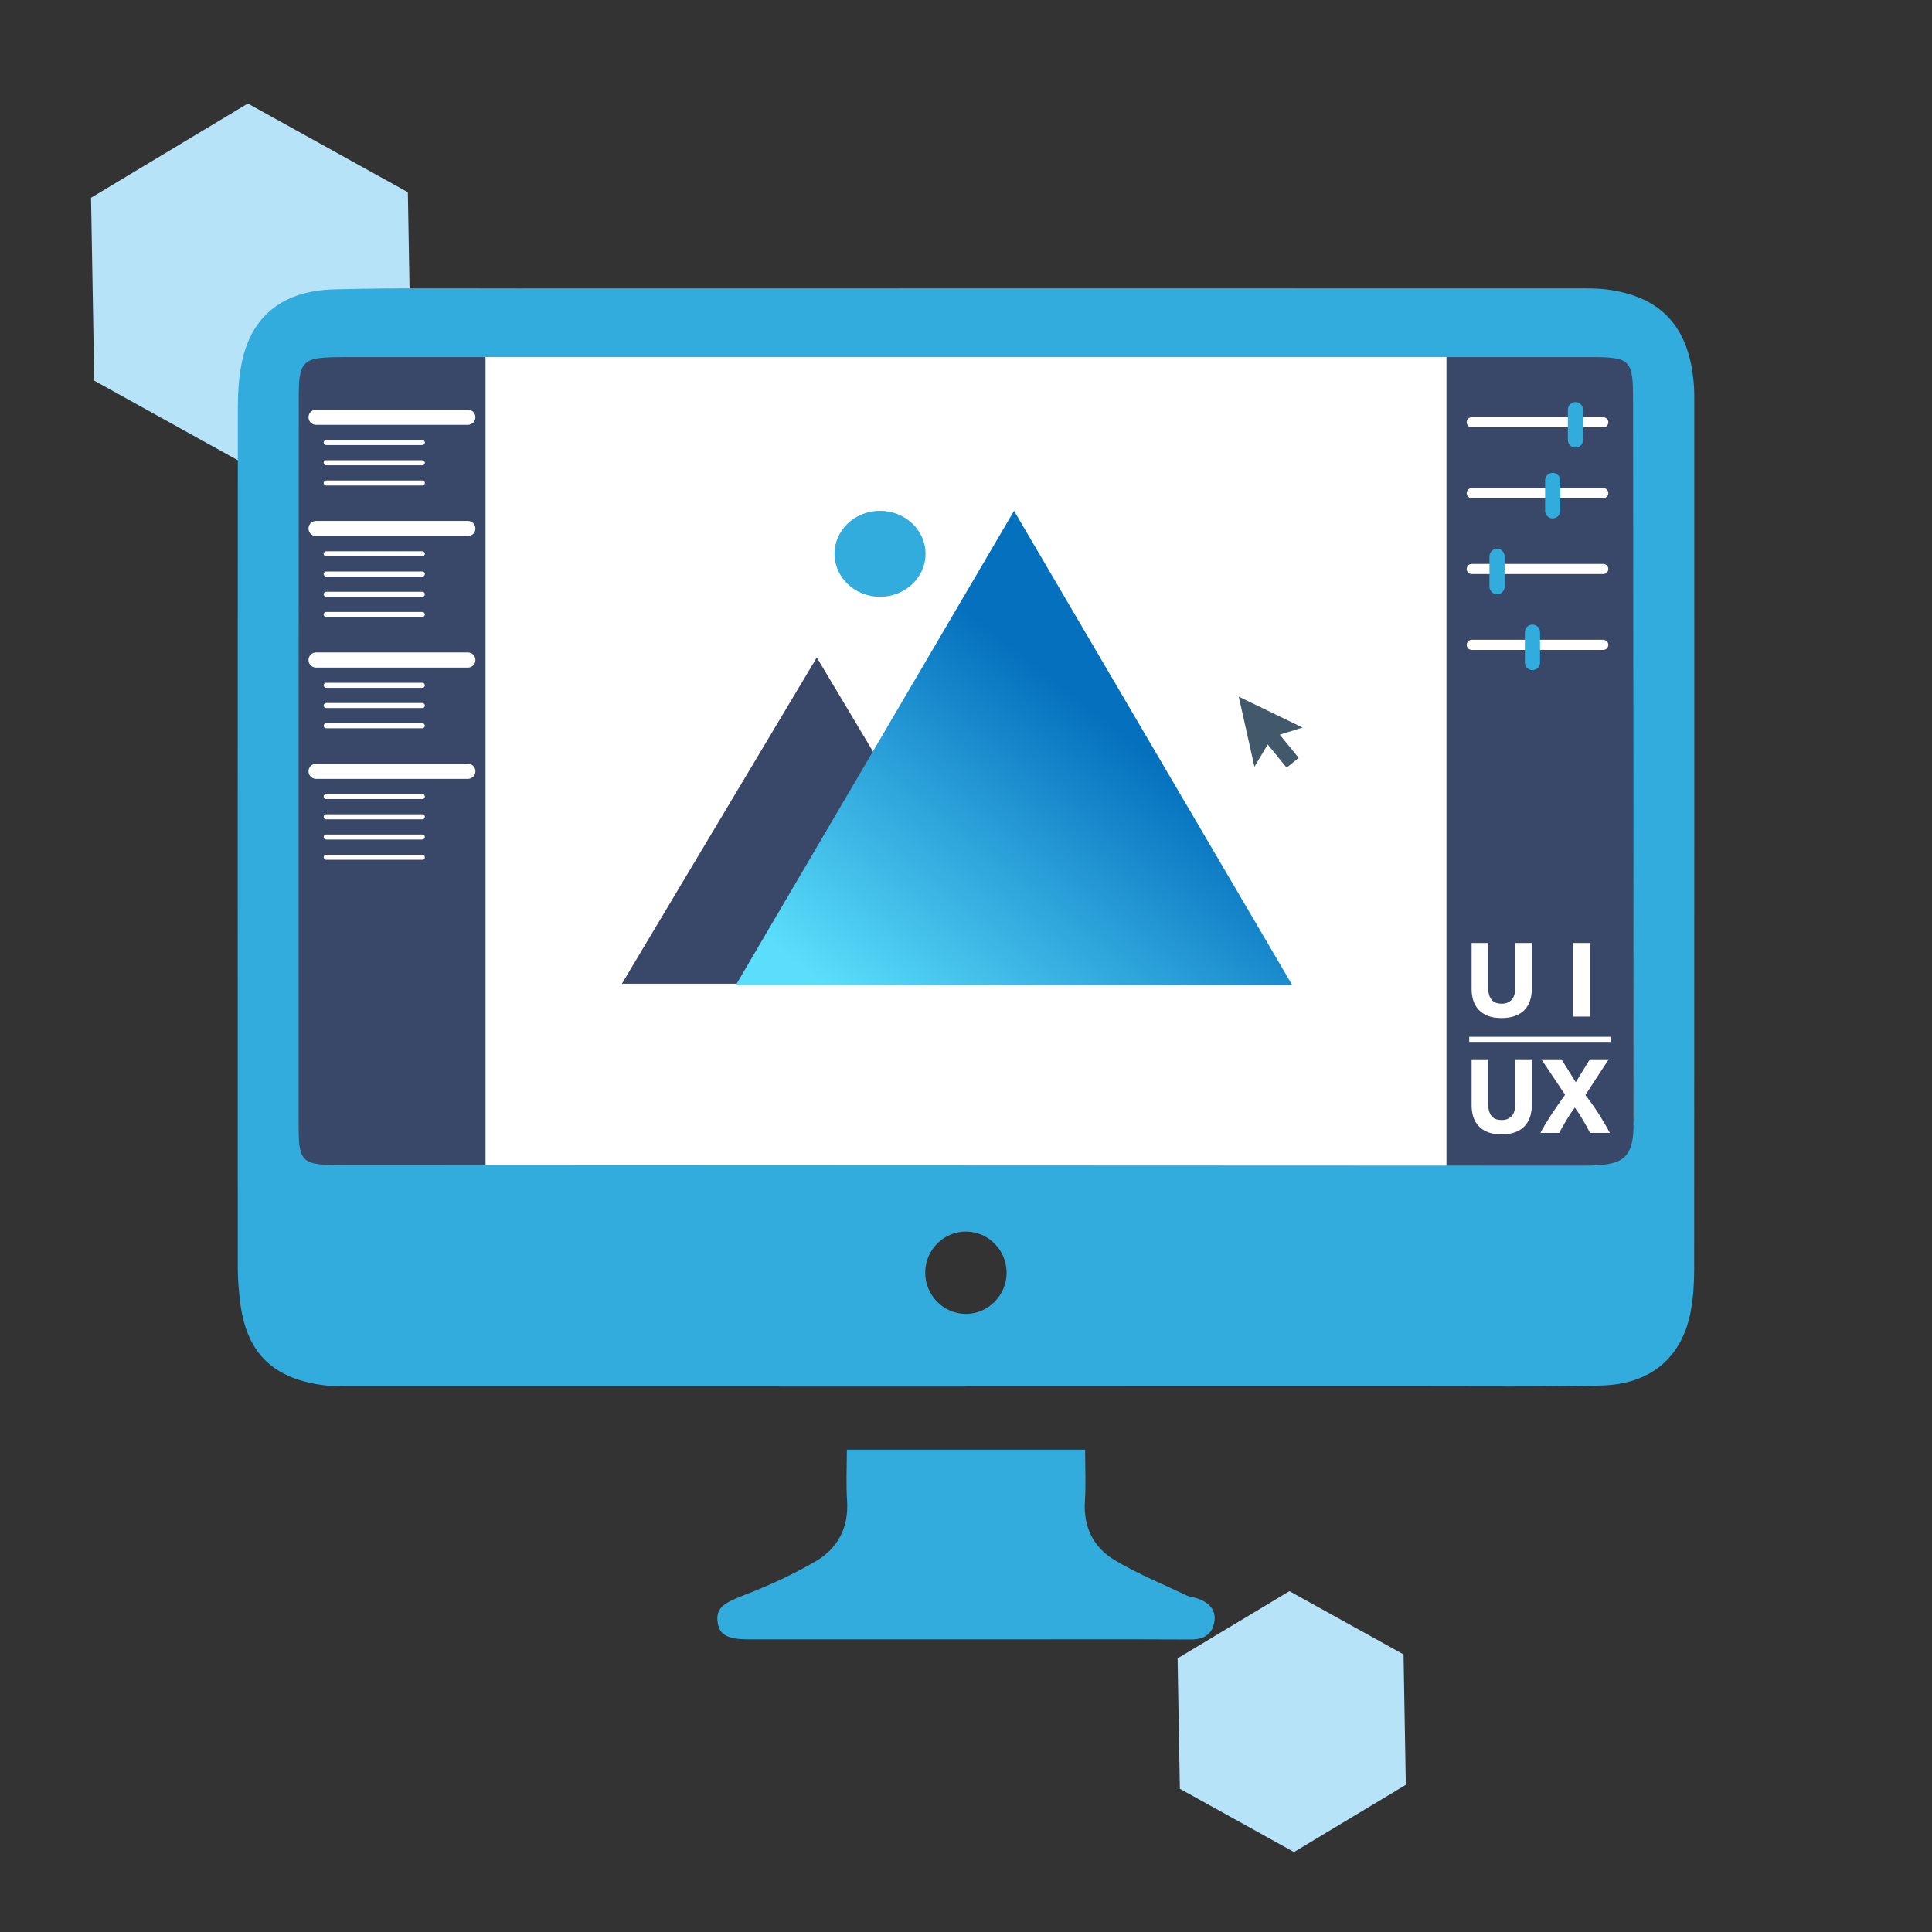 <svg width="382" height="382" viewBox="0 0 382 382" fill="none" xmlns="http://www.w3.org/2000/svg">
<rect x="0" y="0" width="382" height="382" fill="#333333" stroke="none"/>
<path d="M277.51 327.111L277.962 352.904L255.85 366.191L233.288 353.686L232.836 327.893L254.947 314.606L277.51 327.111Z" fill="#B6E3F8"/>
<path d="M80.64 38.004L81.273 74.17L50.269 92.802L18.632 75.267L17.999 39.101L49.003 20.47L80.64 38.004Z" fill="#B6E3F8"/>
<rect x="54" y="67" width="274" height="170" fill="white"/>
<rect x="59" y="69" width="37" height="163" fill="#394768"/>
<rect x="286" y="69" width="37" height="163" fill="#394768"/>
<path d="M291 83.5H317" stroke="white" stroke-width="2" stroke-linecap="round"/>
<path d="M311.5 81L311.5 87" stroke="#31ACDD" stroke-width="3" stroke-linecap="round"/>
<path d="M291 97.5H317" stroke="white" stroke-width="2" stroke-linecap="round"/>
<path d="M307 95L307 101" stroke="#31ACDD" stroke-width="3" stroke-linecap="round"/>
<path d="M291 112.5H317" stroke="white" stroke-width="2" stroke-linecap="round"/>
<path d="M296 110L296 116" stroke="#31ACDD" stroke-width="3" stroke-linecap="round"/>
<path d="M291 127.5H317" stroke="white" stroke-width="2" stroke-linecap="round"/>
<path d="M303 125L303 131" stroke="#31ACDD" stroke-width="3" stroke-linecap="round"/>
<path d="M161.5 130L200.038 194.5H122.962L161.5 130Z" fill="#394768"/>
<path d="M200.5 101L255.493 194.75H145.507L200.5 101Z" fill="url(#paint0_linear)"/>
<ellipse cx="174" cy="109.5" rx="9" ry="8.5" fill="#31ACDD"/>
<line x1="62.5" y1="82.5" x2="92.5" y2="82.5" stroke="white" stroke-width="3" stroke-linecap="round"/>
<line x1="64.5" y1="87.5" x2="83.5" y2="87.5" stroke="white" stroke-linecap="round"/>
<line x1="64.5" y1="91.5" x2="83.5" y2="91.5" stroke="white" stroke-linecap="round"/>
<line x1="64.5" y1="95.5" x2="83.5" y2="95.5" stroke="white" stroke-linecap="round"/>
<line x1="62.5" y1="104.5" x2="92.5" y2="104.5" stroke="white" stroke-width="3" stroke-linecap="round"/>
<line x1="64.5" y1="109.5" x2="83.5" y2="109.5" stroke="white" stroke-linecap="round"/>
<line x1="64.5" y1="113.5" x2="83.5" y2="113.5" stroke="white" stroke-linecap="round"/>
<line x1="64.5" y1="117.5" x2="83.5" y2="117.5" stroke="white" stroke-linecap="round"/>
<line x1="64.5" y1="121.5" x2="83.5" y2="121.5" stroke="white" stroke-linecap="round"/>
<line x1="62.5" y1="130.5" x2="92.5" y2="130.5" stroke="white" stroke-width="3" stroke-linecap="round"/>
<line x1="64.5" y1="135.5" x2="83.5" y2="135.5" stroke="white" stroke-linecap="round"/>
<line x1="64.5" y1="139.5" x2="83.5" y2="139.5" stroke="white" stroke-linecap="round"/>
<line x1="64.5" y1="143.5" x2="83.5" y2="143.5" stroke="white" stroke-linecap="round"/>
<line x1="62.5" y1="152.5" x2="92.5" y2="152.5" stroke="white" stroke-width="3" stroke-linecap="round"/>
<line x1="64.5" y1="157.5" x2="83.5" y2="157.5" stroke="white" stroke-linecap="round"/>
<line x1="64.5" y1="161.5" x2="83.5" y2="161.5" stroke="white" stroke-linecap="round"/>
<line x1="64.5" y1="165.5" x2="83.5" y2="165.5" stroke="white" stroke-linecap="round"/>
<line x1="64.5" y1="169.5" x2="83.5" y2="169.5" stroke="white" stroke-linecap="round"/>
<path d="M190.94 274.142C150.285 274.142 109.629 274.148 68.979 274.131C67.187 274.131 65.371 274.091 63.601 273.836C53.605 272.399 48.589 267.198 47.438 257.107C47.199 255.046 47.023 252.962 47.018 250.89C46.995 194.021 46.989 137.147 47.029 80.278C47.029 77.643 47.216 74.963 47.676 72.374C49.372 62.823 55.573 57.496 66.007 57.218C78.006 56.9 90.016 57.025 102.021 57.02C171.701 57.002 241.382 57.002 311.062 57.014C313.61 57.014 316.202 56.963 318.699 57.372C329.013 59.064 334.181 65.196 334.936 76.405C335.01 77.535 334.998 78.677 334.998 79.812C334.998 136.874 335.01 193.936 334.975 250.992C334.975 253.723 334.811 256.5 334.317 259.18C332.632 268.362 326.431 273.711 316.588 273.949C304.589 274.245 292.578 274.108 280.568 274.114C250.692 274.131 220.816 274.12 190.94 274.12C190.94 274.131 190.94 274.137 190.94 274.142ZM191.173 70.602C150.137 70.602 109.101 70.596 68.072 70.608C59.55 70.614 59.045 71.079 59.04 79.557C59.006 126.875 59 174.187 59.011 221.504C59.011 230.039 59.414 230.374 68.026 230.379C149.621 230.413 231.221 230.442 312.815 230.476C321.728 230.482 323.112 229.085 323.101 220.085C323.039 173.244 322.971 126.398 322.903 79.557C322.891 70.954 322.562 70.602 313.995 70.602C273.051 70.591 232.112 70.596 191.173 70.602ZM199.03 251.702C199.053 247.221 195.473 243.548 191.036 243.508C186.611 243.468 182.957 247.113 182.935 251.588C182.912 256.057 186.509 259.748 190.923 259.788C195.32 259.827 199.002 256.153 199.03 251.702Z" fill="#31ACDD"/>
<path d="M167.445 286.629C183.251 286.629 198.705 286.629 214.551 286.629C214.551 290.104 214.727 293.5 214.511 296.867C214.182 301.927 216.219 305.941 220.309 308.417C224.865 311.177 229.88 313.181 234.708 315.492C235.208 315.731 235.803 315.77 236.348 315.924C239.116 316.696 240.523 318.428 240.098 320.711C239.616 323.289 237.925 324.174 235.383 324.163C223.01 324.106 210.63 324.14 198.257 324.14C181.537 324.14 164.818 324.14 148.093 324.135C143.696 324.135 142.13 323.215 141.858 320.495C141.603 317.94 143.163 316.923 146.913 315.475C151.888 313.556 156.819 311.33 161.403 308.621C165.726 306.072 167.848 301.927 167.484 296.646C167.263 293.369 167.445 290.07 167.445 286.629Z" fill="#31ACDD"/>
<path d="M296.871 201.294C295.849 201.294 294.967 201.154 294.225 200.874C293.483 200.58 292.867 200.181 292.377 199.677C291.901 199.159 291.544 198.55 291.306 197.85C291.082 197.136 290.97 196.352 290.97 195.498V186.447H294.246V195.225C294.246 195.813 294.309 196.317 294.435 196.737C294.575 197.143 294.757 197.479 294.981 197.745C295.219 197.997 295.499 198.179 295.821 198.291C296.157 198.403 296.521 198.459 296.913 198.459C297.711 198.459 298.355 198.214 298.845 197.724C299.349 197.234 299.601 196.401 299.601 195.225V186.447H302.877V195.498C302.877 196.352 302.758 197.136 302.52 197.85C302.282 198.564 301.918 199.18 301.428 199.698C300.938 200.202 300.315 200.594 299.559 200.874C298.803 201.154 297.907 201.294 296.871 201.294ZM311.073 186.447H314.349V201H311.073V186.447Z" fill="white"/>
<path d="M296.871 224.294C295.849 224.294 294.967 224.154 294.225 223.874C293.483 223.58 292.867 223.181 292.377 222.677C291.901 222.159 291.544 221.55 291.306 220.85C291.082 220.136 290.97 219.352 290.97 218.498V209.447H294.246V218.225C294.246 218.813 294.309 219.317 294.435 219.737C294.575 220.143 294.757 220.479 294.981 220.745C295.219 220.997 295.499 221.179 295.821 221.291C296.157 221.403 296.521 221.459 296.913 221.459C297.711 221.459 298.355 221.214 298.845 220.724C299.349 220.234 299.601 219.401 299.601 218.225V209.447H302.877V218.498C302.877 219.352 302.758 220.136 302.52 220.85C302.282 221.564 301.918 222.18 301.428 222.698C300.938 223.202 300.315 223.594 299.559 223.874C298.803 224.154 297.907 224.294 296.871 224.294ZM314.386 224C313.98 223.188 313.532 222.369 313.042 221.543C312.566 220.703 312.013 219.849 311.383 218.981C311.187 219.233 310.935 219.583 310.627 220.031C310.333 220.479 310.032 220.955 309.724 221.459C309.43 221.963 309.15 222.446 308.884 222.908C308.618 223.37 308.422 223.734 308.296 224H304.558C305.174 222.866 305.888 221.676 306.7 220.43C307.526 219.184 308.443 217.861 309.451 216.461L304.768 209.447H308.737L311.572 213.983L314.344 209.447H318.082L313.462 216.503C314.638 218.029 315.625 219.443 316.423 220.745C317.221 222.033 317.851 223.118 318.313 224H314.386Z" fill="white"/>
<line x1="290.5" y1="205.5" x2="318.5" y2="205.5" stroke="white"/>
<path d="M253.037 145.261L256.776 149.847L255.587 150.816L254.398 151.785L250.66 147.2L248.031 151.605L244.925 137.738L257.542 143.851L253.037 145.261Z" fill="#41596A"/>
<defs>
<linearGradient id="paint0_linear" x1="214.47" y1="118.677" x2="157.729" y2="190.968" gradientUnits="userSpaceOnUse">
<stop offset="0.172" stop-color="#0570BE"/>
<stop offset="1" stop-color="#5BDEFB"/>
</linearGradient>
</defs>
</svg>
